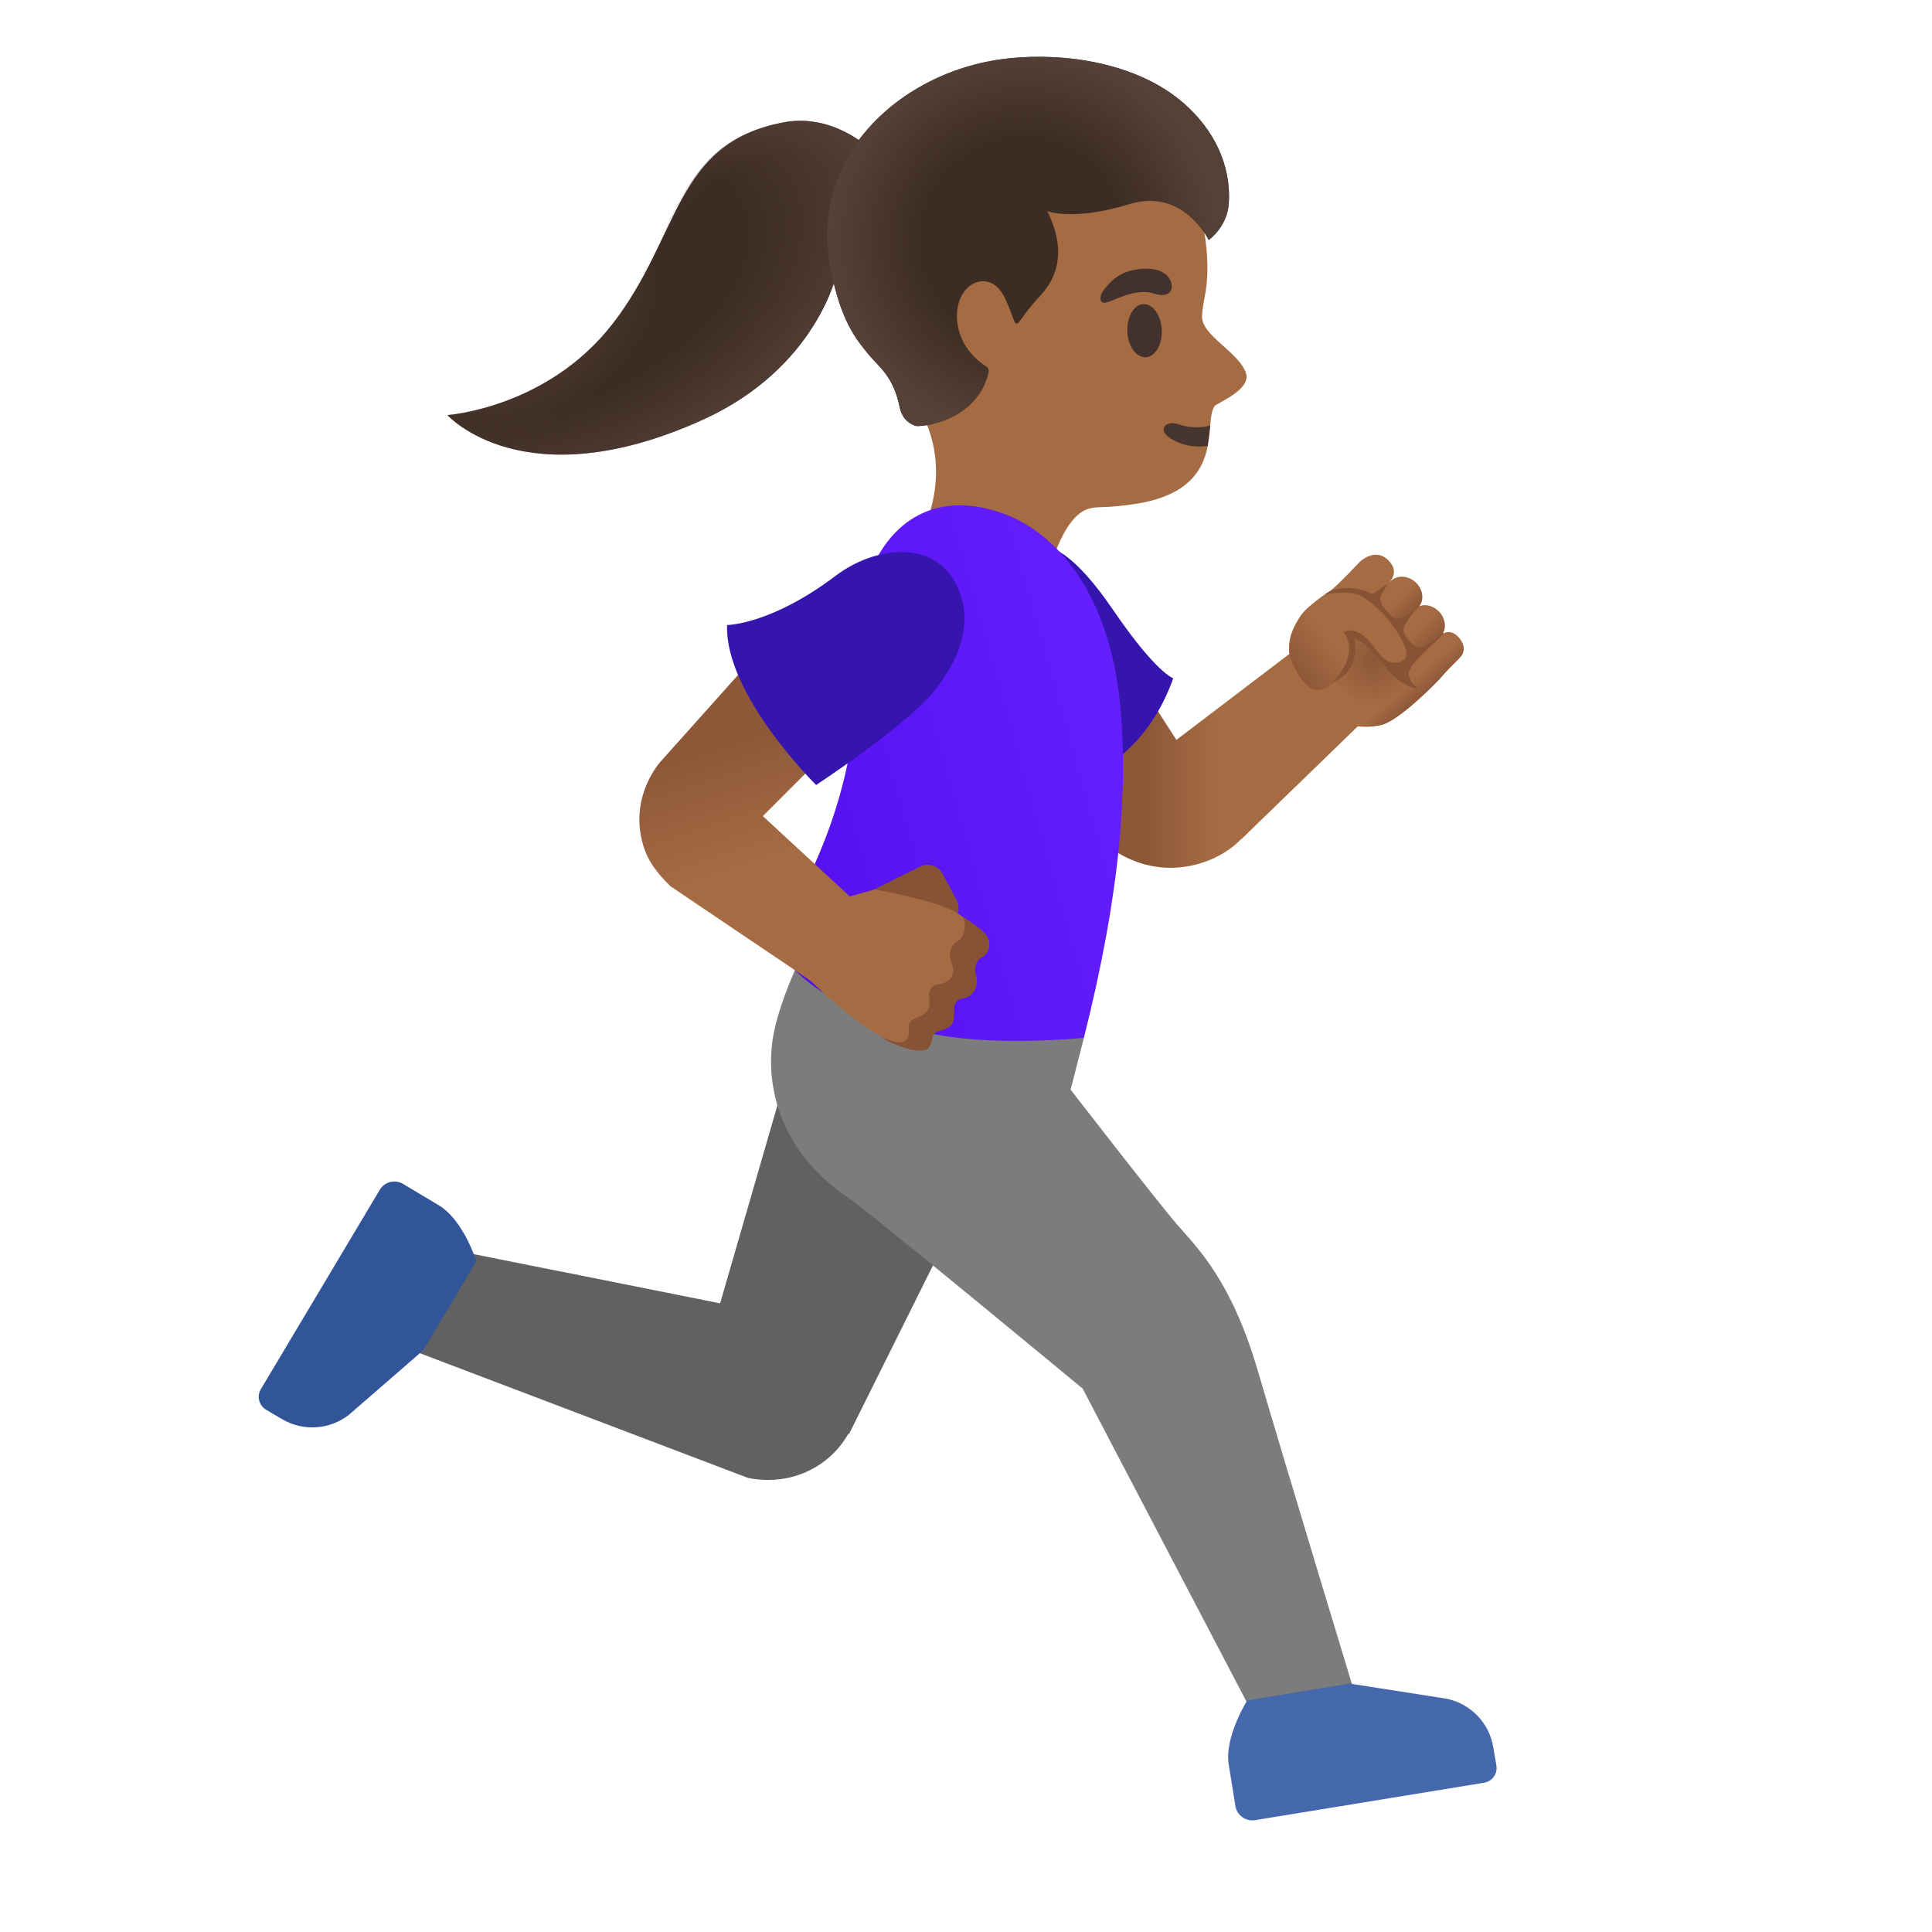 <svg xmlns="http://www.w3.org/2000/svg" xmlns:xlink="http://www.w3.org/1999/xlink" id="Layer_1" x="0" y="0" version="1.1" viewBox="0 0 128 128" xml:space="preserve" style="enable-background:new 0 0 128 128"><path style="fill:#3c2c23" d="M40.59,21.45c4.51-5.82,4.06-11.98,11.32-13.34c4.79-0.9,8.55,4.27,8.46,6.08	c-0.16,3.49-3.39,3.31-4.91,3.85c0,0-1.31,6.32-8.88,9.76c-11.87,5.39-16.94-0.3-16.94-0.3S36.25,27.05,40.59,21.45z"/><radialGradient id="SVGID_1_" cx="-922" cy="657.291" r="1" gradientTransform="matrix(-23.527 8.631 4.967 13.54 -24920.82 -923.128)" gradientUnits="userSpaceOnUse"><stop offset=".562" style="stop-color:#554138;stop-opacity:0"/><stop offset="1" style="stop-color:#554138"/></radialGradient><path style="fill:url(#SVGID_1_)" d="M40.59,21.45c4.51-5.82,3.89-11.9,11.32-13.34c4.72-0.91,8.55,4.27,8.46,6.08	c-0.16,3.49-3.39,3.31-4.91,3.85c0,0-1.31,6.32-8.88,9.76c-11.87,5.39-16.94-0.3-16.94-0.3S36.25,27.05,40.59,21.45z"/><radialGradient id="SVGID_00000150092751095737700700000011612771263308626873_" cx="-968.914" cy="588.969" r="1" gradientTransform="matrix(-9.565 -9.1 -11.729 12.328 -2308.613 -16058.876)" gradientUnits="userSpaceOnUse"><stop offset=".58" style="stop-color:#554138;stop-opacity:0"/><stop offset="1" style="stop-color:#554138"/></radialGradient><path style="fill:url(#SVGID_00000150092751095737700700000011612771263308626873_)" d="M42.4,18.42	c2.69-4.84,3.45-9.18,9.51-10.31c4.79-0.9,8.47,4.13,8.39,5.94c0,0-2.53-3.26-8.4-1.86C46.04,13.59,42.4,18.42,42.4,18.42z"/><radialGradient id="SVGID_00000178192503509783119630000015164341931420915376_" cx="-821.599" cy="625.821" r="1" gradientTransform="matrix(7.891 9.9 15.166 -12.089 -2972.927 15720.697)" gradientUnits="userSpaceOnUse"><stop offset="0" style="stop-color:#554138"/><stop offset=".526" style="stop-color:#554138;stop-opacity:0"/></radialGradient><path style="fill:url(#SVGID_00000178192503509783119630000015164341931420915376_)" d="M40.59,21.45	c1.13-1.45,2.02-3.06,2.83-4.71c0.72-1.46,1.27-2.76,2.98-3.22c2.71-0.73,6.47,2.74,5.89,6.11c-0.36,2.08-3.01,6.14-10.5,9.1	c-8.1,3.2-12.14-1.24-12.14-1.24S36.25,27.05,40.59,21.45z"/><path style="fill:#616161" d="M29.14,82.64l18.57,3.71l5.17-17.87l12.43,8.33l-9.06,18.2l-0.04-0.03c-0.72,1.29-1.94,2.32-3.49,2.8	c-0.45,0.14-0.9,0.22-1.36,0.25v0.02l-0.15-0.01c-0.56,0.03-1.11-0.01-1.64-0.12l-22.92-8.71L29.14,82.64z"/><path style="fill:#325599" d="M25.16,78.83c0.32-0.54,1.01-0.71,1.55-0.39l2.37,1.42c1.61,0.96,2.48,3.69,2.48,3.69l-3.52,5.91	l-4.93,4.28c-1.27,0.99-3.02,1.1-4.41,0.29l-1.07-0.63c-0.47-0.28-0.63-0.89-0.35-1.36L25.16,78.83z"/><path style="fill:#7c7c7c" d="M83.14,113.8L71.73,92c0,0-14.21-11.76-15.45-12.59c-4.63-3.1-5.55-7.41-5.09-10.54	c0.36-2.43,1.97-5.66,1.97-5.66l18.65,5.56l-0.88,3.42c0,0,5.71,7.38,7.04,8.92s3.61,3.69,5.38,9.76c1.87,6.4,6.56,21.83,6.56,21.83	L83.14,113.8z"/><path style="fill:#4568ad" d="M83.15,120.59c-0.62,0.1-1.2-0.32-1.3-0.93l-0.44-2.73c-0.31-1.85,1.22-4.27,1.22-4.27l6.79-1.12	l6.45,1.01c1.58,0.34,2.79,1.6,3.06,3.19l0.21,1.23c0.09,0.54-0.27,1.05-0.81,1.14L83.15,120.59z"/><path style="fill:#a56c43" d="M57.46,13.01c2.25-4.27,7.75-7.85,12.56-7.4c5.38,0.5,8.51,4.13,9.6,8.93	c0.4,1.74,0.47,3.5,0.26,4.76c-0.03,0.15-0.24,1.25-0.24,1.6c-0.11,1.32,2.52,2.45,2.92,3.87c0.3,1.07-1.92,1.92-2.08,2.13	c-0.82,1.04,0.91,5.55-5.28,6.49c-2.09,0.31-2.25,0.13-2.98,0.29c-1.91,0.42-2.85,4.69-2.85,4.69s-0.88,4.24-5.08,3.26	c-4.8-1.12-3.68-5.44-3.68-5.44s3.18-4.75-0.03-9.64C58.11,22.82,56.01,15.76,57.46,13.01z"/><path style="fill:#473530" d="M80.01,29.55c-0.86,0.11-1.73-0.03-2.49-0.52c-0.84-0.53-0.34-1.24,0.6-0.91	c0.57,0.2,1.36,0.26,2.06,0.08L80.01,29.55z"/><path style="fill:#42312c" d="M74.69,21.95c-0.04-0.97,0.44-1.78,1.07-1.8c0.63-0.02,1.17,0.74,1.21,1.72	c0.04,0.97-0.44,1.78-1.07,1.8C75.26,23.69,74.72,22.92,74.69,21.95z"/><linearGradient id="SVGID_00000006673936716336609290000001339566670728733098_" x1="87.599" x2="75.848" y1="80.953" y2="80.953" gradientTransform="matrix(1 0 0 -1 0 130)" gradientUnits="userSpaceOnUse"><stop offset=".598" style="stop-color:#a56c43"/><stop offset="1" style="stop-color:#8d5738"/></linearGradient><path style="fill:url(#SVGID_00000006673936716336609290000001339566670728733098_)" d="M77.94,49.02l8.96-6.82l4.36,4.66	l-9.04,8.76l-0.01-0.01c-1.77,1.85-5.92,3.11-9.37-0.03c-3.28-2.99-7.33-9.36-7.33-9.36l7.01-5.62L77.94,49.02z"/><path style="fill:#42312c" d="M76.46,19.45c1.1,0.36,1.39-0.36,1.03-0.97c-0.26-0.44-0.92-0.83-2.23-0.62	c-1.23,0.2-1.76,0.89-2.1,1.31c-0.34,0.42-0.32,0.85-0.04,0.89C73.5,20.14,75.09,19.01,76.46,19.45z"/><path style="fill:#3c2c23" d="M56.87,9.32c2.21-3,5.95-5.05,10.02-5.46c3.54-0.37,8.44,0.24,11.59,3.03	c1.89,1.68,3.09,3.96,2.93,6.57c-0.09,1.57-1.33,2.44-1.33,2.44s-1.67-3.47-5.24-2.38c-3.75,1.15-5.45,0.47-5.45,0.47	c1.44,2.95,0.41,4.67-0.53,5.67c-0.54,0.57-1.03,1.24-1.31,1.63c-0.14,0.2-0.28,0.2-0.35,0c-0.17-0.48-0.5-1.34-0.73-1.75	c-0.78-1.35-1.88-0.8-1.89-0.79c-1.51,0.62-1.88,3.81,0.74,5.52c0.06,0.04,0.24,0.15,0.16,0.47c-0.82,3.25-4.6,3.58-4.84,3.47h-0.01	c-0.02-0.01-0.04-0.02-0.06-0.03c-0.52-0.2-0.84-0.61-0.96-1.19c-0.43-2.11-1.39-2.67-2.11-3.56c-0.83-1.02-1.77-2.18-2.45-5.5	C54.4,14.79,55.03,11.82,56.87,9.32z"/><radialGradient id="SVGID_00000141439023621958877240000014810686381992790418_" cx="-963.284" cy="646.141" r="1" gradientTransform="matrix(-12.691 0.69 0.69 12.691 -12603.058 -7519.66)" gradientUnits="userSpaceOnUse"><stop offset=".526" style="stop-color:#554138;stop-opacity:0"/><stop offset="1" style="stop-color:#554138"/></radialGradient><path style="fill:url(#SVGID_00000141439023621958877240000014810686381992790418_)" d="M56.87,9.32c2.21-3,5.95-5.05,10.02-5.46	c3.54-0.37,8.44,0.24,11.59,3.03c1.89,1.68,3.09,3.96,2.93,6.57c-0.09,1.57-1.33,2.44-1.33,2.44s-1.67-3.47-5.24-2.38	c-3.75,1.15-5.45,0.47-5.45,0.47c1.44,2.95,0.41,4.67-0.53,5.67c-0.54,0.57-1.03,1.24-1.31,1.63c-0.14,0.2-0.28,0.2-0.35,0	c-0.17-0.48-0.5-1.34-0.73-1.75c-0.78-1.35-1.88-0.8-1.89-0.79c-1.51,0.62-1.88,3.81,0.74,5.52c0.06,0.04,0.24,0.15,0.16,0.47	c-0.82,3.25-4.6,3.58-4.84,3.47h-0.01c-0.02-0.01-0.04-0.02-0.06-0.03c-0.52-0.2-0.84-0.61-0.96-1.19	c-0.43-2.11-1.39-2.67-2.11-3.56c-0.83-1.02-1.77-2.18-2.45-5.5C54.4,14.79,55.03,11.82,56.87,9.32z"/><path style="fill:#3615af" d="M77.73,44.94c-2.57,7.19-8.87,7.41-8.87,7.41l-5.02-8.6c-1.35-2.31-0.57-5.29,1.74-6.64l0.83-0.49	c2.31-1.35,4.27-0.69,7.38,3.85C76.58,44.56,77.73,44.94,77.73,44.94z"/><linearGradient id="SVGID_00000170278745067469850720000005145611806555499703_" x1="75.227" x2="49.642" y1="81.125" y2="73.911" gradientTransform="matrix(1 0 0 -1 0 130)" gradientUnits="userSpaceOnUse"><stop offset="0" style="stop-color:#651fff"/><stop offset=".705" style="stop-color:#5914f2"/><stop offset="1" style="stop-color:#530eeb"/></linearGradient><path style="fill:url(#SVGID_00000170278745067469850720000005145611806555499703_)" d="M71.81,68.76	c2.48-9.84,2.94-16.75,2.38-22.29C73.47,39.49,70.14,35.32,66.4,34c-4.62-1.63-7.82,0.72-9.11,4.9c-0.88,2.85-0.71,5.04-0.64,6.4	c0,0,0.64,7.47-5.3,16.82c0,0,0.57,4.06,10.05,6.29C65.62,69.4,71.81,68.76,71.81,68.76z"/><path style="fill:#875334" d="M56.54,59.61c0,0,4.34-2.16,4.39-2.18c0.55-0.29,1.23-0.09,1.52,0.46l0.93,1.74	c0.15,0.29,0.16,0.61,0.06,0.9c0.5,0.29,1.73,1.05,1.99,1.56c0.3,0.58-0.04,1.19-0.36,1.33c-0.37,0.16-0.54,0.68-0.43,1.07	c0.12,0.4,0.11,0.81-0.08,1.14c-0.19,0.33-0.43,0.46-0.89,0.55c-0.22,0.04-0.45,0.32-0.45,0.54c0.01,0.34,0.01,0.93-0.16,1.15	c-0.34,0.45-0.9,0.31-1.19,0.64c-0.11,0.13-0.12,0.7-0.35,0.91c-0.68,0.64-2.89-0.54-2.89-0.54l-4.22-3.91L56.54,59.61z"/><linearGradient id="SVGID_00000133486744306077869730000010309913440531239042_" x1="60.009" x2="53.451" y1="63.106" y2="82.78" gradientTransform="matrix(1 0 0 -1 0 130)" gradientUnits="userSpaceOnUse"><stop offset=".598" style="stop-color:#a56c43"/><stop offset="1" style="stop-color:#8d5738"/></linearGradient><path style="fill:url(#SVGID_00000133486744306077869730000010309913440531239042_)" d="M57.94,58.93l-2.67,0.75l-1.83,5.05	c0,0,5.71,5.62,6.68,4.05c0.31-0.49-0.26-1.02,0.57-1.33c0.59-0.22,1.03-0.5,0.86-1.41c-0.07-0.34,0.2-0.76,0.44-0.79	c1.08-0.13,1.36-0.73,1.04-1.49c-0.18-0.42-0.14-1.13,0.47-1.45c0.22-0.12,0.53-0.61,0.39-1.31C63.66,59.91,57.94,58.93,57.94,58.93	z"/><linearGradient id="SVGID_00000109728677418159208090000014705700577540349825_" x1="56.3" x2="49.742" y1="61.87" y2="81.544" gradientTransform="matrix(1 0 0 -1 0 130)" gradientUnits="userSpaceOnUse"><stop offset=".598" style="stop-color:#a56c43"/><stop offset="1" style="stop-color:#8d5738"/></linearGradient><path style="fill:url(#SVGID_00000109728677418159208090000014705700577540349825_)" d="M54.27,65.36l-9.89-6.67v-0.01	c-1.19-1.18-1.61-2-1.85-2.99c-0.76-3.1,1.26-5.26,1.26-5.26l9.15-10.23l5.64,5.83l-8.04,8.04l6.01,5.55L54.27,65.36z"/><path style="fill:#3615af" d="M54.07,52.01c0,0-6.06-5.99-5.9-10.6c0,0,2.89-0.01,7.19-3.26c2.71-2.04,6.31-2.21,7.76,0.17	c1.29,2.1,1.08,4.69-1.4,7.66C59.86,48.19,54.07,52.01,54.07,52.01z"/><linearGradient id="SVGID_00000152968153005601096690000002667939105513695634_" x1="92.598" x2="94.604" y1="88.982" y2="86.957" gradientTransform="matrix(1 0 0 -1 0 130)" gradientUnits="userSpaceOnUse"><stop offset=".5" style="stop-color:#a56c43"/><stop offset="1" style="stop-color:#8d5738"/></linearGradient><path style="fill:url(#SVGID_00000152968153005601096690000002667939105513695634_)" d="M91.71,43.39l0.03,0.02	c0.43,0.54,1.17,0.69,1.65,0.32l1.95-1.47c0.48-0.36,0.52-1.1,0.09-1.64s-1.17-0.69-1.65-0.32l-1.95,1.47	C91.34,42.14,91.27,42.85,91.71,43.39z"/><linearGradient id="SVGID_00000005232273676737052420000001300521036747024033_" x1="93.859" x2="87.606" y1="83.507" y2="90.531" gradientTransform="matrix(1 0 0 -1 0 130)" gradientUnits="userSpaceOnUse"><stop offset="0" style="stop-color:#8d5738"/><stop offset=".138" style="stop-color:#a56c43"/><stop offset=".831" style="stop-color:#a56c43"/></linearGradient><path style="fill:url(#SVGID_00000005232273676737052420000001300521036747024033_)" d="M90.07,37.24	c-0.03,0.02-0.04,0.04-0.04,0.04c-0.89,0.95-1.68,1.74-2.02,1.95c-0.9,0.57-1.74,1.29-2.26,2.3c-0.97,1.89,0.27,3.75,1.72,5.12	c1.44,1.38,2.35,1.68,3.92,1.42c1.28-0.21,3.99-3.08,3.99-3.08c0.28-0.33,0.6-0.67,0.92-0.99c0.12-0.12,0.25-0.24,0.37-0.37	l0.01-0.01c0.37-0.36,0.42-0.84,0.01-1.34c-0.54-0.66-1.07-0.32-1.13-0.27l-0.01,0.01c-0.25,0.23-0.52,0.54-0.72,0.69	c-0.58,0.43-0.9,0.51-0.9,0.51l-2.74-3.48l0.93-1.24c0,0,0.01-0.02,0.04-0.05c0.1-0.16,0.49-0.73-0.25-1.4	C91.09,36.35,90.24,37.08,90.07,37.24z"/><linearGradient id="SVGID_00000045604341680152954380000007493889847092982415_" x1="91.045" x2="93.001" y1="90.626" y2="88.739" gradientTransform="matrix(1 0 0 -1 0 130)" gradientUnits="userSpaceOnUse"><stop offset=".5" style="stop-color:#a56c43"/><stop offset="1" style="stop-color:#8d5738"/></linearGradient><path style="fill:url(#SVGID_00000045604341680152954380000007493889847092982415_)" d="M90.16,41.96	c0.48,0.51,1.23,0.59,1.68,0.19l2.07-1.85c0.45-0.4,0.43-1.14-0.05-1.65c-0.48-0.51-1.23-0.59-1.68-0.19l-2.07,1.85	C89.67,40.72,89.69,41.45,90.16,41.96z"/><linearGradient id="SVGID_00000002368052206172816970000009815094970984453033_" x1="91.034" x2="86.076" y1="88.888" y2="85.108" gradientTransform="matrix(1 0 0 -1 0 130)" gradientUnits="userSpaceOnUse"><stop offset=".5" style="stop-color:#a56c43"/><stop offset="1" style="stop-color:#8d5738"/></linearGradient><path style="fill:url(#SVGID_00000002368052206172816970000009815094970984453033_)" d="M92.85,42.26c-0.45-0.65-1-1.45-1.61-2.14	c-0.09-0.1-0.17-0.19-0.26-0.28c-0.84-0.87-1.94-1.02-3.32-0.27c-0.05,0.03-0.09,0.05-0.14,0.08c-0.08,0.05-0.16,0.1-0.25,0.15	l-0.01,0.01c-0.12,0.08-0.24,0.16-0.36,0.25c-0.41,0.3-0.72,0.67-0.91,1.03c-0.76,1.21-0.54,2.36-0.54,2.36s0.88,2.68,2.18,2.21	c1.3-0.47,1.97-2.32,1.97-2.32L89.26,42c0.39-0.04,0.73,0.13,1.19,0.65c0.15,0.17,0.32,0.38,0.52,0.63	c0.02,0.03,0.27,0.34,0.29,0.36c0.3,0.33,0.64,0.49,1.05,0.46c0.53-0.03,0.98-0.54,1.23-0.74C93.35,43.12,93.1,42.61,92.85,42.26z"/><radialGradient id="SVGID_00000036972313275381151870000013944482225840821131_" cx="-1183.087" cy="757.895" r="1" gradientTransform="matrix(-3.107 0 0 3.107 -3584.831 -2311.014)" gradientUnits="userSpaceOnUse"><stop offset="0" style="stop-color:#8d5738"/><stop offset="1" style="stop-color:#a56c43"/></radialGradient><path style="fill:url(#SVGID_00000036972313275381151870000013944482225840821131_)" d="M93.44,45.35l-1.62-1.33l-0.86-0.98	l-1.12-0.98l-0.39,0.17l0.24,1.28l-0.84,1.26l-0.53,0.45l2.75,1.95L93.44,45.35z"/><path style="fill:#875334" d="M93.33,44.62c0.03,0.62,0.63,0.96,0.59,0.97c-0.17,0.07-1.01-0.14-1.94-1.18	c-0.72-0.81-1.41-1.86-2.25-2.11c0.29,1.42-0.34,2.51-1.5,2.94c0.89-0.83,1.61-2.23,0.8-3.35c0.66-0.4,1.43,0.26,1.82,0.74	c0.45,0.54,0.85,1.38,1.68,1.27c0.57-0.07,0.78-0.43,0.58-0.97c-0.5-1.32-1.67-2.67-2.87-3.42c-0.44-0.27-1.34-0.34-2.5-0.11	c0.85-0.66,2.3-0.45,2.85-0.19c0.47,0.22,0.35,0.13,0.77-0.14c0.21-0.14,0.42-0.28,0.62-0.41c-0.17,0.28-0.47,0.62-0.52,0.95	c-0.06,0.41,0.33,0.76,0.57,1.05c0.62,0.74,1.16,0.1,1.8-0.3c-0.43,0.51-0.53,0.67-0.75,1.03c-0.29,0.49,0.15,0.89,0.47,1.27	c0.65,0.78,1.99-0.81,2.08-0.71C95.73,42.07,93.3,43.94,93.33,44.62z"/></svg>